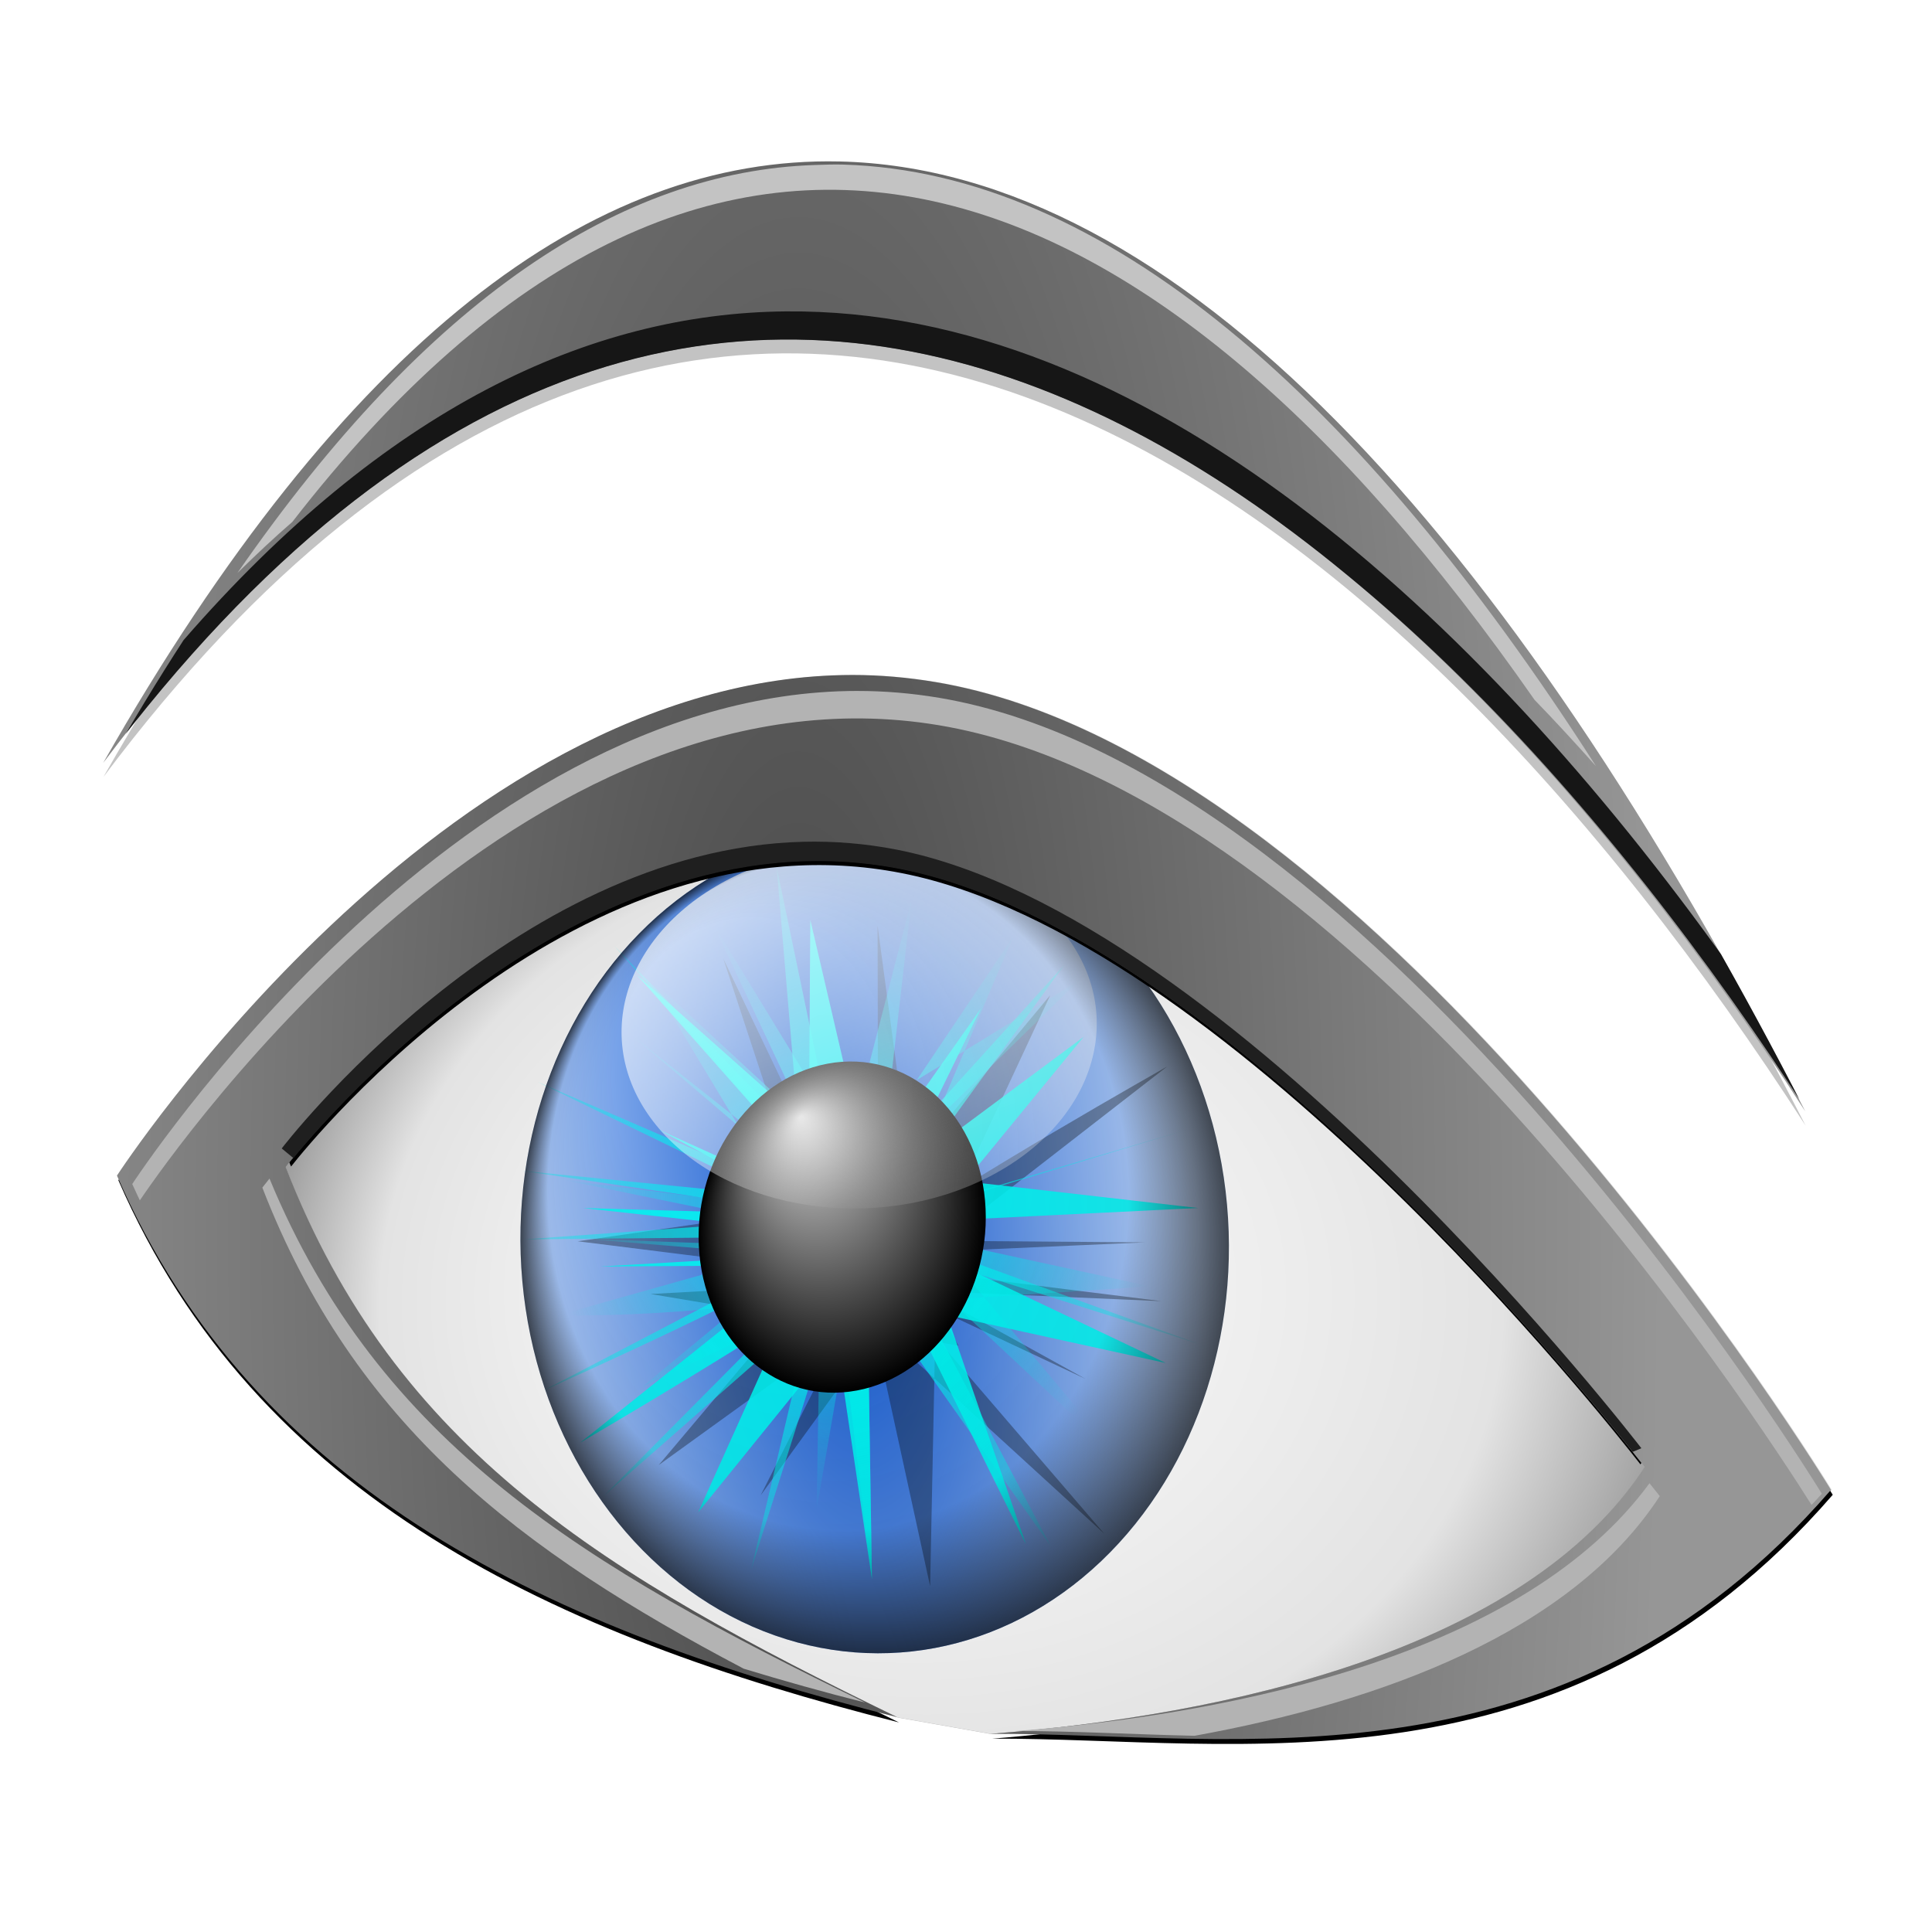 <svg enable-background="new 0 0 128 128" height="24" viewBox="0 0 24 24" width="24" xmlns="http://www.w3.org/2000/svg" xmlns:xlink="http://www.w3.org/1999/xlink"><linearGradient id="a"><stop offset="0" stop-color="#00f5f1"/><stop offset="1" stop-color="#00f5f1" stop-opacity="0"/></linearGradient><filter id="b"><feGaussianBlur stdDeviation="2.311"/></filter><filter id="c"><feGaussianBlur stdDeviation="2.402"/></filter><filter id="d"><feGaussianBlur stdDeviation=".761"/></filter><filter id="e"><feGaussianBlur stdDeviation=".863"/></filter><filter id="f" height="1.22" width="1.142" x="-.071" y="-.11"><feGaussianBlur stdDeviation="3.497"/></filter><filter id="g"><feGaussianBlur stdDeviation="1.83"/></filter><filter id="h"><feGaussianBlur stdDeviation="2.038"/></filter><filter id="i"><feGaussianBlur stdDeviation=".896"/></filter><clipPath id="j"><path d="m22.44 87.516s17.743-23.207 39.133-19.022c21.39 4.185 47.458 38.141 47.458 38.141-7.617 11.679-26.706 15.826-41.655 16.989 15.587-.049 36.483 4.107 53.522-15.55 0 0-28.441-46.665-57.029-51.473-28.589-4.808-52.162 31.447-52.162 31.447 8.786 20.233 27.807 28.995 49.713 34.525-18.509-8.996-32-17.03-38.979-35.058z"/></clipPath><filter id="k"><feGaussianBlur stdDeviation=".567"/></filter><clipPath id="l"><path d="m10.817 61.753c39.998-53.331 82.663-17.777 108.44 22.221-32.847-64.013-71.997-86.219-108.44-22.221z"/></clipPath><filter id="m"><feGaussianBlur stdDeviation=".831"/></filter><radialGradient id="n" cx="-318.596" cy="-88.288" gradientTransform="matrix(.999 .041 -.116 2.839 -10.471 173.538)" gradientUnits="userSpaceOnUse" r="65.186"><stop offset="0" stop-color="#004ac8"/><stop offset="1" stop-color="#c6ddff"/></radialGradient><radialGradient id="o" cx="-675.368" cy="-51.797" gradientTransform="matrix(1 0 0 1.024 0 1.229)" gradientUnits="userSpaceOnUse" r="55.902" xlink:href="#a"/><linearGradient id="p" gradientUnits="userSpaceOnUse" x1="-267.98" x2="-329.332" y1="-226.544" y2="78.232"><stop offset="0" stop-color="#fff"/><stop offset="1" stop-color="#fff" stop-opacity="0"/></linearGradient><radialGradient id="q" cx="-313.779" cy="-75.846" fx="-343.31" fy="-124.012" gradientTransform="matrix(1 0 0 1.144 0 10.927)" gradientUnits="userSpaceOnUse" r="65.186"><stop offset="0" stop-color="#fff" stop-opacity="0"/><stop offset=".384" stop-opacity="0"/><stop offset=".819" stop-opacity=".08"/><stop offset="1"/></radialGradient><radialGradient id="r" cx="-313.779" cy="-75.846" gradientTransform="matrix(1 0 0 1.144 0 10.927)" gradientUnits="userSpaceOnUse" r="65.186"><stop offset="0"/><stop offset="1" stop-opacity="0"/></radialGradient><radialGradient id="s" cx="-313.779" cy="-75.846" fx="-327.881" fy="-122.291" gradientTransform="matrix(1 0 0 1.144 0 10.927)" gradientUnits="userSpaceOnUse" r="65.186"><stop offset="0" stop-color="#fff" stop-opacity=".873"/><stop offset="1" stop-color="#fff" stop-opacity="0"/></radialGradient><radialGradient id="t" cx="52.793" cy="85.201" gradientTransform="matrix(1 0 0 3.217 0 -190.67)" gradientUnits="userSpaceOnUse" r="56.781"><stop offset="0" stop-color="#484848"/><stop offset="1" stop-color="#969696"/></radialGradient><radialGradient id="u" cx="-9.626" cy="-67.683" fx="-35.088" fy="-78.957" gradientTransform="matrix(.425 0 0 .355 68.985 113.247)" gradientUnits="userSpaceOnUse" r="115.805"><stop offset="0" stop-color="#fff"/><stop offset=".5" stop-color="#ededed"/><stop offset=".75" stop-color="#e3e3e3"/><stop offset="1" stop-color="#8c8c8c"/></radialGradient><radialGradient id="v" cx="-673.012" cy="-56.807" gradientTransform="matrix(1.584 .237 -.284 1.787 377.002 204.324)" gradientUnits="userSpaceOnUse" r="56.164" xlink:href="#a"/><g transform="matrix(.189 0 0 .189 -.059 -.457)"><path d="m340.052 154.591s19.962-26.108 44.026-21.4c24.064 4.708 53.392 42.91 53.392 42.91-8.569 13.139-30.058 17.805-46.877 19.114l-6.689-1.182c-20.824-10.121-36.001-19.16-43.853-39.442z" fill-rule="evenodd" filter="url(#b)" opacity=".569" transform="matrix(.917 0 0 .917 -292.722 -62.621)"/><path d="m20.438 84.984s19.176-26.108 42.292-21.4c23.116 4.708 51.289 42.91 51.289 42.91-8.232 13.139-28.862 17.805-45.018 19.114 16.846-.055 39.428 4.62 57.843-17.494 0 0-30.737-52.5-61.634-57.909-30.897-5.409-56.373 35.379-56.373 35.379 9.495 22.763 30.052 32.621 53.726 38.842-20.004-10.121-34.583-19.16-42.126-39.442z" fill-rule="evenodd" filter="url(#f)" opacity=".361" transform="matrix(.955 0 0 .917 -.425 1.204)"/><path d="m19.084 79.129s18.304-23.94 40.369-19.623c22.065 4.317 48.957 39.346 48.957 39.346-7.857 12.048-27.562 16.326-42.983 17.526l-6.133-1.084c-19.094-9.28-33.011-17.569-40.21-36.166z" fill="url(#u)" fill-rule="evenodd"/><ellipse cx="-313.779" cy="-75.846" fill="url(#n)" rx="65.186" ry="74.578" transform="matrix(.352 -.066 .053 .357 172.272 90.48)"/><g fill-rule="evenodd" transform="matrix(.352 .044 -.055 .36 273.851 130.692)"><path d="m-618.75-55.594c9.375-9.375 45.312-35.937 45.312-35.937l-42.187 42.187h47.656l-49.219 3.906 45.312 39.062-48.437-32.812 17.969 46.094-7.812-57.812-45.312 42.187 35.938-56.25-3.906 17.969h-53.125l49.219-13.281-.781 17.187-29.688-57.812 37.5 54.687-10.156-64.062 17.969 60.156 15.625-51.562-30.469 48.437 54.687-6.25-51.562 8.594 44.531 17.188-42.188-13.281-14.062 41.406 22.656-42.187-48.438 8.594 57.812 2.344z" fill="#060606" filter="url(#h)" opacity=".576"/><path d="m-675.781-64.187c9.375-9.375 45.312-35.937 45.312-35.937l-42.187 42.187h47.656l-49.219 3.906 45.312 39.062-48.437-32.812 17.969 46.094-7.812-57.812-45.312 42.187 35.938-56.25-3.906 17.969-55.43-18.613 51.523 5.332-.781 17.187-29.688-57.812 37.5 54.687-10.156-64.062 17.969 60.156 15.625-51.562-30.469 48.437 54.687-6.25-51.562 8.594 44.531 17.188-42.188-13.281-14.062 41.406 22.656-42.187-67.586 10.635 76.961.302z" fill="#00f5f1" filter="url(#g)" opacity=".933" transform="matrix(-1 .014 -.014 -1 -1302.354 -102.261)"/><path d="m-675.781-64.187c9.375-9.375 52.857-13.59 52.857-13.59l-49.732 19.84 51.699 4.643-53.262-.737 32.781 49.961-35.906-43.711 46.114 32.555-35.958-44.274-29.896 58.889 20.521-72.951-3.906 17.969-50.66-5.164 46.754-8.117-.781 17.187-44.623-40.608 52.435 37.483 1.785-52.65 6.027 48.744 29.134-30.169-43.978 27.044 58.731-1.607-55.606 3.951 51.495 33.424-49.151-29.518 1.456 59.463 7.138-60.244-39.868 49.053 49.243-38.116z" fill="url(#o)" filter="url(#g)" opacity=".933" transform="matrix(-1 .014 -.014 -1 -1302.354 -102.261)"/><g fill="url(#v)"><path d="m-676.096-56.549c9.375-9.375 53.69-34.927 53.69-34.927l-50.25 33.539 57.692-6.804-59.255 10.71 50.095 43.738-47.748-37.687 20.02 55.093-15.335-66.613-66.724 27.637 55.787-23.48-2.344-.25-38.987-53.773 47.645 50.831-13.346 6.848 72.218-.777-64.405-2.348-10.156-64.062 16.501 60.889 5.914-61.54-10.63 60.6 39.545-50.279-45.08 49.705 67.834 23.318-65.49-19.412-28.169 50.746 36.762-51.528-71.011-13.715 79.832 18.737z" opacity=".933" transform="matrix(-1 .014 -.014 -1 -1302.354 -102.261)"/><path d="m-676.096-56.549c9.375-9.375 5.258-67.244 5.258-67.244l-1.819 65.856-61.453-40.274 59.89 44.18 36.049 54.47-33.703-48.419-13.572 53.243 18.256-64.762-66.724 27.637 55.787-23.48-2.344-.25-38.987-53.773 47.645 50.831-13.346 6.848 64.077 16.387-56.264-19.512-10.156-64.062 16.501 60.889 56.823 4.191-61.539-5.131 50.335-36.763-55.869 36.189 57.052 37.504-54.708-33.598-28.169 50.746 36.762-51.528-71.011-13.715 79.832 18.737z" opacity=".933" transform="matrix(-1 .014 -.014 -1 -1302.354 -102.261)"/></g></g><ellipse cx="-313.779" cy="-75.846" rx="65.186" ry="74.578" transform="matrix(.144 -.027 .013 .144 101.837 85.521)"/><ellipse cx="-313.779" cy="-75.846" fill="url(#p)" rx="58.686" ry="74.578" transform="matrix(.224 -.113 .113 .132 135.639 44.531)"/><ellipse cx="-313.779" cy="-75.846" fill="url(#q)" opacity=".676" rx="65.186" ry="74.578" transform="matrix(.352 -.066 .053 .357 172.272 90.48)"/><ellipse cx="-313.779" cy="-75.846" fill="url(#r)" rx="65.186" ry="74.578" transform="matrix(.144 -.027 .013 .144 101.837 85.521)"/><path d="m55.717 67.256c-18.652.459-33.219 19.531-33.219 19.531.087.224.192.435.281.656 1.438-1.824 18.407-22.692 38.875-18.688 20.52 4.014 45.077 35.107 47.063 37.656.122-.175.258-.352.375-.531 0 0-26.048-33.94-47.438-38.125-2.005-.392-4.008-.547-5.938-.5zm-43.656 20.656c-.05.075-.281.406-.281.406 8.786 20.233 27.813 29.001 49.719 34.531-1.499-.728-2.974-1.466-4.406-2.188-19.817-5.538-36.736-14.3-45.031-32.75zm108.531 19.844c-14.359 16.223-31.349 15.77-45.625 15.281-2.571.364-5.111.655-7.531.844 15.587-.049 36.492 4.126 53.531-15.531 0 0-.3-.473-.375-.594z" fill-rule="evenodd" filter="url(#m)" transform="matrix(1.032 0 0 1.032 -4.065 -11.152)"/><ellipse cx="-313.779" cy="-75.846" fill="url(#s)" rx="65.186" ry="74.578" transform="matrix(.144 -.027 .013 .144 101.837 85.521)"/><g fill-rule="evenodd"><path d="m326.976 126.607c45-60 93-20 122 25-36.954-72.018-81-97-122-25z" fill="#101010" filter="url(#c)" opacity=".502" transform="matrix(.917 0 0 .917 -292.722 -62.621)"/><path d="m55.469 13.031c-16.156-.363-32.515 11.679-48.375 39.531 41.262-55.016 85.284-18.356 111.875 22.906-19.59-38.177-41.36-61.94-63.5-62.438zm.875 33.75c-26.972.022-48.344 32.906-48.344 32.906 9.063 20.872 28.684 29.889 51.281 35.594-19.094-9.28-32.988-17.559-40.188-36.156 0 0 18.31-23.942 40.375-19.625 22.065 4.317 48.938 39.344 48.938 39.344-7.857 12.048-27.547 16.331-42.969 17.531 16.08-.051 37.641 4.247 55.219-16.031 0 0-29.352-48.134-58.844-53.094-1.843-.31-3.671-.47-5.469-.469z" fill="url(#t)"/><path d="m59.781 50.847c-27.839.024-49.907 35.344-49.907 35.344.166.397.351.78.523 1.17 2.674-4.11 26.339-39.072 55.017-34.051 28.469 4.984 56.487 50 60.036 55.88.235-.272.475-.52.708-.8 0 0-30.304-51.72-60.744-57.049-1.902-.333-3.778-.494-5.634-.493zm-40.461 34.952c-.204.263-.493.647-.493.647 6.333 17.029 17.707 26.027 33.127 34.482 2.737.87 5.532 1.685 8.374 2.432-19.268-9.749-33.442-18.502-41.009-37.561zm94.977 21.836c-8.533 12.136-28.153 16.511-43.626 17.764 3.842-.013 7.988.237 12.315.339 12.872-2.431 25.907-7.424 32.019-17.179 0 0-.439-.568-.708-.924z" fill="#b3b3b3" filter="url(#e)" transform="matrix(.955 0 0 .917 -.425 1.204)"/><path d="m380.014 82.723c-.686-.02-1.376.007-2.062.03-13.811.451-27.74 9.556-41.375 29.238 1.313-1.288 2.622-2.521 3.938-3.662 29.934-38.599 61.104-27.309 89.031 12.758 1.499 1.542 2.959 3.138 4.406 4.755-17.003-26.545-35.329-42.579-53.938-43.118z" fill="#c3c3c3" filter="url(#d)" transform="matrix(.917 0 0 .917 -292.722 -62.621)"/><path clip-path="url(#j)" d="m55.403 66.761c-18.652.459-33.219 19.531-33.219 19.531l2.156 1.781s16.874-22.074 37.219-18.094c20.345 3.98 45.125 36.281 45.125 36.281l2.094-.875s-26.048-33.94-47.437-38.125c-2.005-.392-4.008-.547-5.938-.5z" fill="#1f1f1f" filter="url(#i)" transform="matrix(1.032 0 0 1.032 -4.065 -11.152)"/><path clip-path="url(#l)" d="m54.307 32.981c-12.557.112-25.565 6.191-38.375 20.938-1.633 2.512-3.252 5.181-4.875 8.031 39.998-53.331 82.661-17.78 108.438 22.219-1.717-3.346-3.469-6.545-5.219-9.656-16.057-22.503-37.282-41.733-59.969-41.531z" fill="#161616" filter="url(#k)" transform="matrix(1.032 0 0 1.032 -4.065 -11.152)"/></g></g></svg>